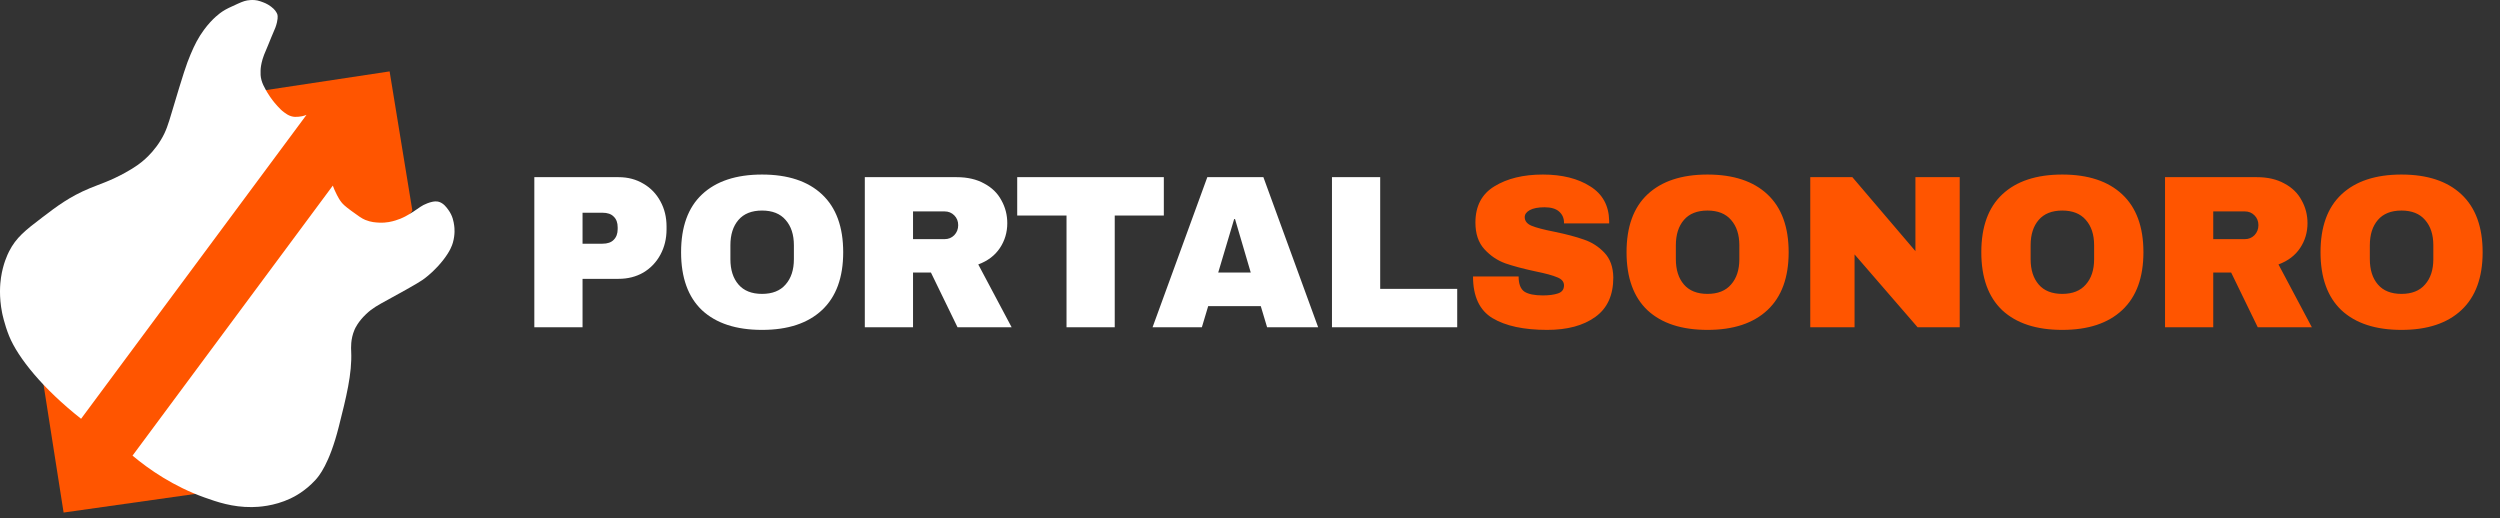 <svg width="275" height="57" viewBox="0 0 275 57" fill="none" xmlns="http://www.w3.org/2000/svg">
<rect x="0" y="0" width="275" height="57" fill="#333333" stroke="none"/>
<path d="M68.04 19.488C69.064 19.488 69.976 19.728 70.776 20.208C71.576 20.672 72.2 21.32 72.648 22.152C73.096 22.968 73.32 23.888 73.32 24.912V25.224C73.32 26.248 73.096 27.176 72.648 28.008C72.2 28.84 71.576 29.496 70.776 29.976C69.976 30.44 69.064 30.672 68.04 30.672H64.08V36H58.776V19.488H68.04ZM64.08 26.808H66.264C66.824 26.808 67.24 26.664 67.512 26.376C67.8 26.088 67.944 25.696 67.944 25.2V25.008C67.944 24.496 67.8 24.104 67.512 23.832C67.24 23.544 66.824 23.4 66.264 23.4H64.08V26.808ZM83.824 19.2C86.672 19.2 88.872 19.928 90.424 21.384C91.976 22.84 92.752 24.96 92.752 27.744C92.752 30.528 91.976 32.648 90.424 34.104C88.872 35.56 86.672 36.288 83.824 36.288C80.976 36.288 78.776 35.568 77.224 34.128C75.688 32.672 74.92 30.544 74.92 27.744C74.92 24.944 75.688 22.824 77.224 21.384C78.776 19.928 80.976 19.2 83.824 19.2ZM83.824 23.16C82.688 23.16 81.824 23.504 81.232 24.192C80.64 24.88 80.344 25.808 80.344 26.976V28.512C80.344 29.68 80.64 30.608 81.232 31.296C81.824 31.984 82.688 32.328 83.824 32.328C84.96 32.328 85.824 31.984 86.416 31.296C87.024 30.608 87.328 29.68 87.328 28.512V26.976C87.328 25.808 87.024 24.88 86.416 24.192C85.824 23.504 84.96 23.16 83.824 23.16ZM110.801 24.552C110.801 25.56 110.529 26.472 109.985 27.288C109.441 28.104 108.649 28.704 107.609 29.088L111.281 36H105.329L102.401 29.976H100.433V36H95.129V19.488H105.233C106.417 19.488 107.425 19.72 108.257 20.184C109.105 20.632 109.737 21.248 110.153 22.032C110.585 22.8 110.801 23.64 110.801 24.552ZM105.401 24.768C105.401 24.336 105.257 23.976 104.969 23.688C104.681 23.4 104.329 23.256 103.913 23.256H100.433V26.304H103.913C104.329 26.304 104.681 26.16 104.969 25.872C105.257 25.568 105.401 25.2 105.401 24.768ZM122.621 23.712V36H117.317V23.712H111.893V19.488H128.021V23.712H122.621ZM139.381 36L138.685 33.672H132.901L132.205 36H126.781L132.805 19.488H138.973L144.997 36H139.381ZM134.005 29.976H137.581L135.853 24.096H135.757L134.005 29.976ZM146.517 19.488H151.821V31.776H160.293V36H146.517V19.488Z" fill="white"/>
<path d="M169.712 19.2C171.824 19.2 173.56 19.632 174.92 20.496C176.28 21.344 176.976 22.608 177.008 24.288V24.576H172.04V24.48C172.04 24 171.864 23.6 171.512 23.28C171.16 22.96 170.624 22.8 169.904 22.8C169.2 22.8 168.656 22.904 168.272 23.112C167.904 23.32 167.72 23.576 167.72 23.88C167.72 24.312 167.976 24.632 168.488 24.84C169 25.048 169.824 25.264 170.96 25.488C172.288 25.76 173.376 26.048 174.224 26.352C175.088 26.64 175.84 27.12 176.48 27.792C177.12 28.464 177.448 29.376 177.464 30.528C177.464 32.48 176.8 33.928 175.472 34.872C174.16 35.816 172.4 36.288 170.192 36.288C167.616 36.288 165.608 35.856 164.168 34.992C162.744 34.128 162.032 32.6 162.032 30.408H167.048C167.048 31.24 167.264 31.8 167.696 32.088C168.128 32.36 168.8 32.496 169.712 32.496C170.384 32.496 170.936 32.424 171.368 32.28C171.816 32.136 172.04 31.84 172.04 31.392C172.04 30.992 171.792 30.696 171.296 30.504C170.816 30.296 170.024 30.08 168.92 29.856C167.576 29.568 166.464 29.272 165.584 28.968C164.704 28.648 163.936 28.128 163.28 27.408C162.624 26.688 162.296 25.712 162.296 24.48C162.296 22.672 162.992 21.344 164.384 20.496C165.792 19.632 167.568 19.2 169.712 19.2ZM187.824 19.2C190.672 19.2 192.872 19.928 194.424 21.384C195.976 22.84 196.752 24.96 196.752 27.744C196.752 30.528 195.976 32.648 194.424 34.104C192.872 35.56 190.672 36.288 187.824 36.288C184.976 36.288 182.776 35.568 181.224 34.128C179.688 32.672 178.92 30.544 178.92 27.744C178.92 24.944 179.688 22.824 181.224 21.384C182.776 19.928 184.976 19.2 187.824 19.2ZM187.824 23.16C186.688 23.16 185.824 23.504 185.232 24.192C184.64 24.88 184.344 25.808 184.344 26.976V28.512C184.344 29.68 184.64 30.608 185.232 31.296C185.824 31.984 186.688 32.328 187.824 32.328C188.96 32.328 189.824 31.984 190.416 31.296C191.024 30.608 191.328 29.68 191.328 28.512V26.976C191.328 25.808 191.024 24.88 190.416 24.192C189.824 23.504 188.96 23.16 187.824 23.16ZM210.937 36L204.001 27.984V36H199.129V19.488H203.761L210.697 27.624V19.488H215.569V36H210.937ZM226.849 19.2C229.697 19.2 231.897 19.928 233.449 21.384C235.001 22.84 235.777 24.96 235.777 27.744C235.777 30.528 235.001 32.648 233.449 34.104C231.897 35.56 229.697 36.288 226.849 36.288C224.001 36.288 221.801 35.568 220.249 34.128C218.713 32.672 217.945 30.544 217.945 27.744C217.945 24.944 218.713 22.824 220.249 21.384C221.801 19.928 224.001 19.2 226.849 19.2ZM226.849 23.16C225.713 23.16 224.849 23.504 224.257 24.192C223.665 24.88 223.369 25.808 223.369 26.976V28.512C223.369 29.68 223.665 30.608 224.257 31.296C224.849 31.984 225.713 32.328 226.849 32.328C227.985 32.328 228.849 31.984 229.441 31.296C230.049 30.608 230.353 29.68 230.353 28.512V26.976C230.353 25.808 230.049 24.88 229.441 24.192C228.849 23.504 227.985 23.16 226.849 23.16ZM253.825 24.552C253.825 25.56 253.553 26.472 253.009 27.288C252.465 28.104 251.673 28.704 250.633 29.088L254.305 36H248.353L245.425 29.976H243.457V36H238.153V19.488H248.257C249.441 19.488 250.449 19.72 251.281 20.184C252.129 20.632 252.761 21.248 253.177 22.032C253.609 22.8 253.825 23.64 253.825 24.552ZM248.425 24.768C248.425 24.336 248.281 23.976 247.993 23.688C247.705 23.4 247.353 23.256 246.937 23.256H243.457V26.304H246.937C247.353 26.304 247.705 26.16 247.993 25.872C248.281 25.568 248.425 25.2 248.425 24.768ZM264.162 19.2C267.01 19.2 269.21 19.928 270.762 21.384C272.314 22.84 273.09 24.96 273.09 27.744C273.09 30.528 272.314 32.648 270.762 34.104C269.21 35.56 267.01 36.288 264.162 36.288C261.314 36.288 259.114 35.568 257.562 34.128C256.026 32.672 255.258 30.544 255.258 27.744C255.258 24.944 256.026 22.824 257.562 21.384C259.114 19.928 261.314 19.2 264.162 19.2ZM264.162 23.16C263.026 23.16 262.162 23.504 261.57 24.192C260.978 24.88 260.682 25.808 260.682 26.976V28.512C260.682 29.68 260.978 30.608 261.57 31.296C262.162 31.984 263.026 32.328 264.162 32.328C265.298 32.328 266.162 31.984 266.754 31.296C267.362 30.608 267.666 29.68 267.666 28.512V26.976C267.666 25.808 267.362 24.88 266.754 24.192C266.162 23.504 265.298 23.16 264.162 23.16Z" fill="#FF5500"/>
<g clip-path="url(#clip0_328_719)">
<path d="M4.64 41.358L27.762 10.136L42.857 7.853L45.361 23.17L22.607 54.171L6.996 56.38L4.64 41.358Z" fill="#FF5500"/>
<path d="M8.919 46.066C4.745 42.775 1.976 39.363 1 36.953C0.479 35.667 0.232 34.412 0.232 34.412C-0.122 32.617 0.006 31.235 0.112 30.521C0.332 29.035 0.818 28.012 0.998 27.657C1.777 26.12 2.789 25.331 4.668 23.902C6.259 22.691 7.651 21.632 9.862 20.713C11.045 20.221 12.123 19.911 13.797 18.984C14.875 18.387 15.475 17.936 15.964 17.493C16.397 17.101 17.083 16.408 17.695 15.397C18.275 14.442 18.5 13.68 18.898 12.346C20.194 8.003 20.495 7.096 20.96 5.99C21.399 4.945 21.812 4.133 22.437 3.283C23.38 2.003 24.231 1.42 24.463 1.265C24.891 0.982 25.314 0.791 26.159 0.41C26.718 0.158 27.048 0.038 27.517 0.01C27.785 -0.007 28.17 -0.025 28.653 0.148C29.035 0.285 29.354 0.384 29.814 0.728C30.231 1.04 30.373 1.288 30.477 1.501C30.515 1.579 30.616 1.812 30.462 2.476C30.357 2.924 30.213 3.236 30.151 3.372C29.91 3.901 29.711 4.452 29.483 4.988C29.038 6.035 28.968 6.212 28.882 6.514C28.712 7.102 28.673 7.473 28.664 7.761C28.654 8.077 28.647 8.395 28.763 8.819C28.871 9.213 29.034 9.514 29.225 9.866C29.27 9.948 29.438 10.255 29.707 10.646C30.08 11.187 30.418 11.559 30.532 11.68C30.787 11.956 30.968 12.149 31.263 12.364C31.482 12.523 31.702 12.682 32.015 12.78C32.338 12.883 32.586 12.861 32.855 12.84C33.07 12.823 33.379 12.775 33.716 12.633" fill="white"/>
<path d="M14.577 50.121C16.413 51.654 19.089 53.504 22.485 54.719C23.848 55.206 25.561 55.803 27.712 55.779C28.385 55.772 30.127 55.692 31.947 54.837C32.359 54.644 33.558 54.043 34.7 52.795C35.072 52.387 36.23 51.047 37.264 46.953C38.072 43.756 38.744 41.099 38.631 38.672C38.614 38.307 38.55 37.316 38.998 36.27C39.076 36.089 39.393 35.385 40.279 34.544C40.968 33.891 41.551 33.581 42.695 32.956C46.016 31.142 46.44 30.834 46.738 30.604C47.102 30.324 47.941 29.648 48.765 28.587C49.517 27.617 49.726 27.011 49.817 26.691C50.079 25.774 49.992 25.042 49.962 24.827C49.901 24.386 49.805 23.752 49.313 23.078C49.104 22.792 48.82 22.402 48.354 22.226C48.146 22.147 47.791 22.07 47.016 22.36C46.336 22.616 46.141 22.852 45.435 23.3C44.868 23.66 44.316 24.009 43.491 24.252C43.11 24.364 42.538 24.527 41.723 24.49C41.332 24.472 40.815 24.449 40.178 24.189C39.792 24.031 39.404 23.747 38.627 23.18C37.919 22.662 37.71 22.44 37.554 22.243C37.346 21.98 37.22 21.743 37.071 21.463C36.844 21.035 36.7 20.671 36.61 20.416" fill="white"/>
</g>
<defs>
<clipPath id="clip0_328_719">
<rect width="50" height="56.38" fill="white"/>
</clipPath>
</defs>
</svg>
